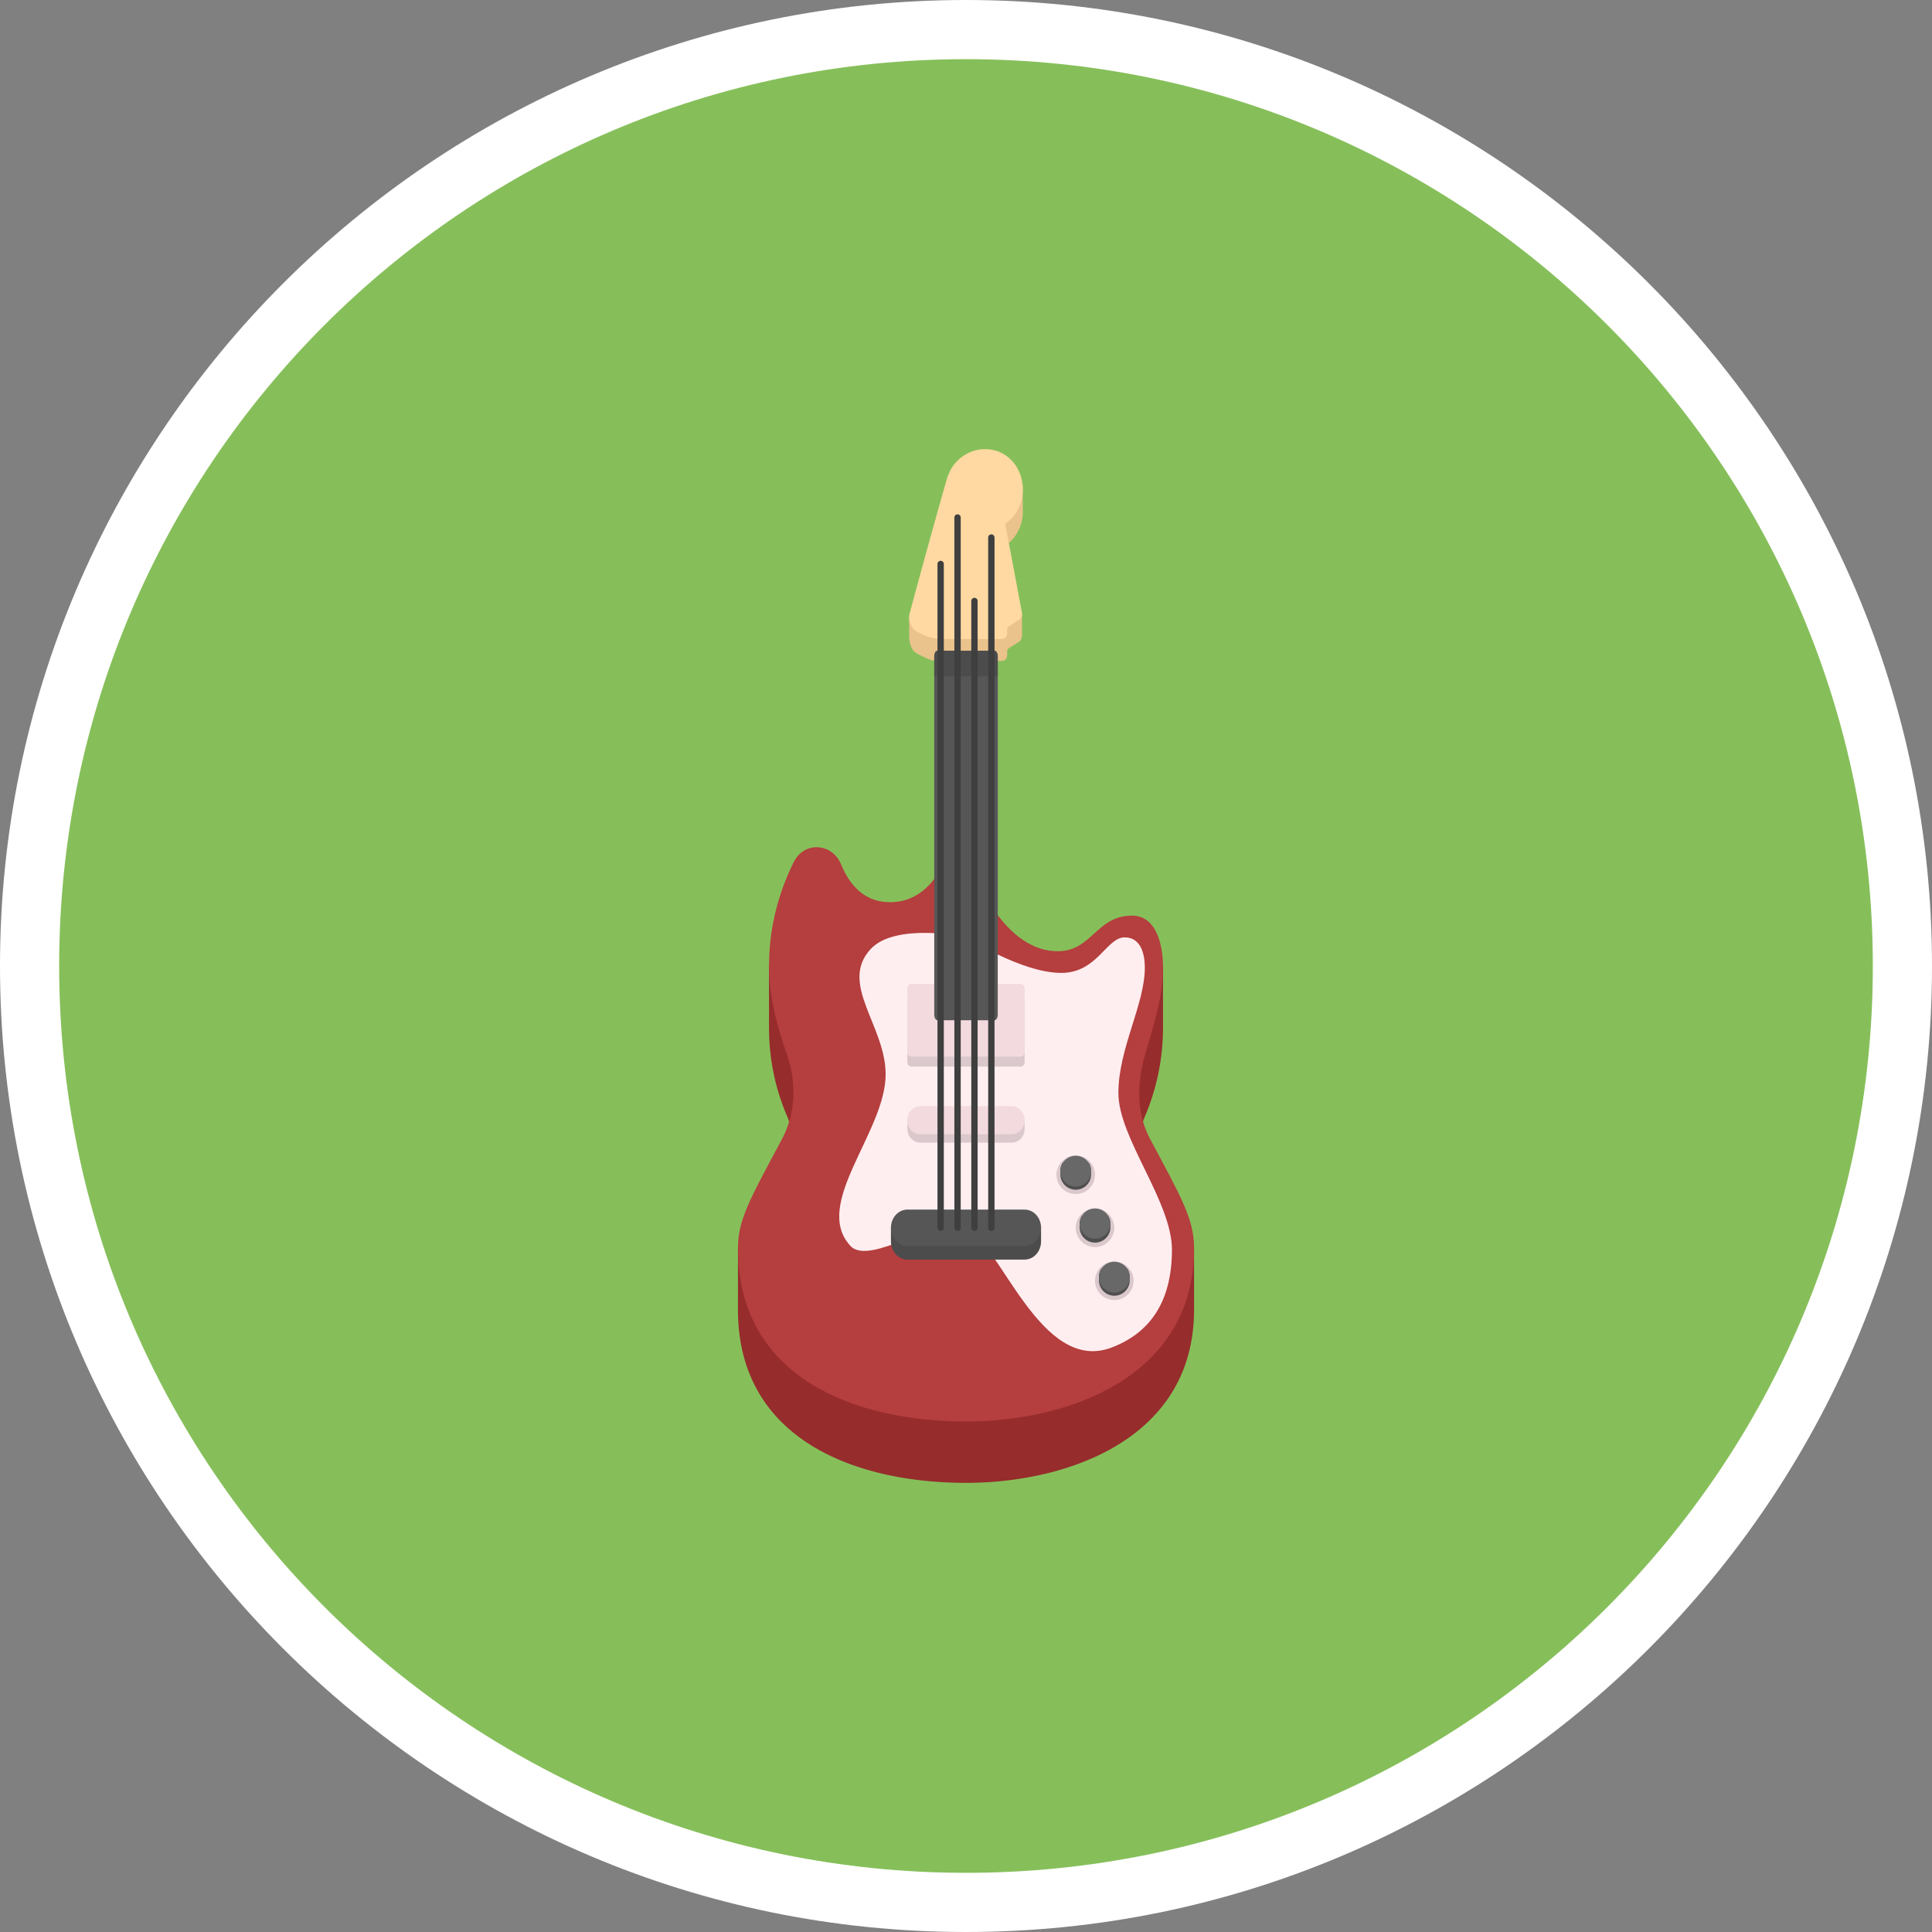 <svg version="1" xmlns="http://www.w3.org/2000/svg" viewBox="0 0 300 300"><rect x="0" y="0" width="300" height="300" fill="#808080" stroke="none"/><path fill="#FFF" d="M149.999 300C67.29 300 0 232.71 0 150S67.29 0 149.999 0C232.71 0 300 67.29 300 150s-67.29 150-150.001 150"/><path fill="#86BF5A" d="M290.812 150c0 77.768-63.045 140.812-140.812 140.812C72.231 290.812 9.188 227.769 9.188 150 9.188 72.232 72.231 9.188 150 9.188c77.768 0 140.812 63.044 140.812 140.812"/><path fill="#962C2C" d="M178.574 186.363c-2.137-4.002-2.547-8.869-.766-13.066a35.2 35.2 0 0 0 2.783-13.71c.003-3.013 0-9.526 0-9.526s-5.397-1.806-7.091.52c-2.722 3.741-4.716 6.651-10.457 6.651-7.014 0-10.521-8.221-12.354-14.046-.808-2.567-.401-7.346-.401-7.346l-1.468.018s-1.409 13.765-10.636 13.765c-4.006 0-6.298-2.748-7.575-5.858-1.382-3.368-11.199 6.267-11.199 6.267v9.526c0 4.873.99 9.498 2.763 13.656 1.802 4.226 1.416 9.127-.736 13.161-2.134 4-6.85 7.461-6.85 7.461v9.526c.004 20.09 18.145 26.895 35.413 26.895 15.737 0 35.413-6.805 35.413-26.895v-9.526s-4.532-3.153-6.839-7.473z"/><path fill="#EAC28C" d="M156.085 84.736c1.656-1.109 2.74-3.067 2.74-5.317 0-1.284-.021-3.924-.021-3.924s-3.745-2.355-5.845-2.355c-2.656 0-4.997 1.796-5.806 4.274l-.022-.018c-2.454 7.415-3.625 11.122-5.958 18.537v2.638c0 1.3.295 2.46 1.334 2.979l1.202.597a4.668 4.668 0 0 0 2.075.485h9.762c.47 0 .849-.407.849-.909v-.594a.55.55 0 0 1 .249-.467c.629-.395.942-.593 1.565-.988.369-.234.493-.684.493-1.164v-3.163a2025.378 2025.378 0 0 0-2.617-10.611"/><path fill="#FFD9A1" d="M156.085 81.34c2.052-1.373 3.231-4.051 2.546-6.972-.506-2.154-2.105-3.891-4.145-4.425-3.249-.851-6.37 1.13-7.331 4.075l-.023-.018c-2.414 8.47-3.568 12.705-5.863 21.175-.323 1.191.201 2.46 1.241 2.979l.681.34a7.13 7.13 0 0 0 3.18.742h9.176c.47 0 .849-.407.849-.909v-.594a.55.55 0 0 1 .249-.467c.629-.395.942-.593 1.565-.988.369-.234.559-.697.474-1.153-1.033-5.515-1.549-8.272-2.599-13.785z"/><path fill="#B53E3E" d="M178.574 176.837c-2.137-4.002-2.042-8.689-.766-13.066 1.319-4.527 2.779-8.884 2.783-13.71.003-3.014-.909-7.883-4.799-7.883-5.571 0-6.227 5.529-11.536 5.529-7.014 0-11.733-8.221-13.566-14.046-.808-2.567-.401-7.346-.401-7.346l-1.468.018s-1.409 13.765-10.636 13.765c-4.006 0-6.298-2.748-7.575-5.858-1.382-3.368-5.728-3.641-7.346-.397-2.046 4.1-3.853 9.59-3.853 16.189 0 4.873 1.291 9.466 2.763 13.656 1.522 4.335 1.416 9.127-.736 13.161-4.935 9.253-6.85 12.496-6.85 16.987.004 20.09 18.145 26.895 35.413 26.895 15.737 0 35.413-6.805 35.413-26.895-.001-4.492-1.908-7.762-6.84-16.999z"/><path fill="#FFEEF0" d="M150 145.486s8.569 5.586 14.802 5.586c5.597 0 6.989-5.517 9.846-5.517 2.515 0 3.119 2.61 3.119 4.683 0 5.773-4.104 12.538-4.104 19.498 0 6.961 8.315 16.849 8.315 24.325 0 8.419-3.72 13.056-9.412 15.199-10.939 4.118-17.265-16.198-22.566-18.614-4.343-1.978-14.936 6.046-17.936 2.824-6.031-6.478 5.457-17.669 5.457-26.652 0-7.524-7.284-14.026-2.351-19.424 3.847-4.21 14.83-1.908 14.83-1.908z"/><path fill="#DBC8CC" d="M158.49 165.626h-16.98c-.341 0-.617-.301-.617-.673v-9.922c0-.373.276-.674.617-.674h16.98c.341 0 .617.301.617.674v9.922c-.001.372-.276.673-.617.673z"/><path fill="#F2DADE" d="M158.49 164.061h-16.98c-.341 0-.617-.301-.617-.674v-9.922c0-.372.276-.674.617-.674h16.98c.341 0 .617.302.617.674v9.922c-.001.373-.276.674-.617.674z"/><path fill="#565656" d="M154.93 101.961v55.549c0 .511-.217.916-.493.916h-8.874c-.277 0-.494-.405-.494-.916v-55.549c0-.499.217-.916.494-.916h8.874c.277 0 .493.417.493.916"/><path fill="#4C4C4C" d="M154.437 101.045h-8.874c-.277 0-.494.417-.494.916v3.044h9.861v-3.044c0-.499-.216-.916-.493-.916m4.649 94.546h-18.172c-1.425 0-2.569-1.264-2.569-2.824v-2.121h23.311v2.121c0 1.56-1.145 2.824-2.57 2.824z"/><path fill="#DBC8CC" d="M157.099 177.434H142.9c-1.115 0-2.007-.979-2.007-2.187v-1.305h18.213v1.305c0 1.208-.892 2.187-2.007 2.187z"/><path fill="#F2DADE" d="M157.099 176.129H142.9c-1.115 0-2.007-.979-2.007-2.187 0-1.207.892-2.185 2.007-2.185h14.199c1.115 0 2.007.978 2.007 2.185 0 1.208-.892 2.187-2.007 2.187z"/><path fill="#565656" d="M159.086 193.47h-18.172c-1.425 0-2.569-1.264-2.569-2.824 0-1.559 1.145-2.824 2.569-2.824h18.172c1.425 0 2.57 1.265 2.57 2.824 0 1.56-1.145 2.824-2.57 2.824z"/><circle fill="#DBC8CC" cx="170.036" cy="190.65" r="2.996"/><path fill="#4F4F4F" d="M172.425 190.039v.611a2.39 2.39 0 0 1-4.777 0v-.611c0-.468.133-.905.369-1.274h.558a2.367 2.367 0 0 1 2.923 0h.558c.236.369.369.806.369 1.274z"/><path fill="#686868" d="M172.425 190.039a2.39 2.39 0 0 1-4.777 0c0-.468.133-.905.369-1.274a2.383 2.383 0 0 1 2.019-1.115c.851 0 1.6.446 2.02 1.115.236.369.369.806.369 1.274z"/><circle fill="#DBC8CC" cx="167.04" cy="182.42" r="2.995"/><path fill="#4F4F4F" d="M169.43 181.808v.611a2.39 2.39 0 0 1-4.778 0v-.611c0-.468.133-.905.369-1.274h.558a2.372 2.372 0 0 1 2.924 0h.558c.234.37.369.807.369 1.274z"/><path fill="#686868" d="M169.43 181.808a2.39 2.39 0 1 1-4.779-.001 2.39 2.39 0 0 1 4.779.001z"/><circle fill="#DBC8CC" cx="173.032" cy="198.879" r="2.996"/><path fill="#4F4F4F" d="M175.422 198.266v.613a2.39 2.39 0 0 1-4.778 0v-.613c0-.468.133-.904.369-1.274h.558c.405-.315.911-.502 1.462-.502s1.057.187 1.462.502h.556c.236.371.371.806.371 1.274z"/><path fill="#686868" d="M175.422 198.266a2.39 2.39 0 1 1-4.779-.001 2.39 2.39 0 0 1 4.779.001z"/><path fill="#3F3F3F" d="M146.555 190.646V87.576a.492.492 0 1 0-.984 0v103.07a.492.492 0 1 0 .984 0zm5.249 0V93.322a.492.492 0 1 0-.984 0v97.324a.492.492 0 1 0 .984 0zm2.625 0V83.469a.492.492 0 1 0-.984 0v107.177a.492.492 0 1 0 .984 0zm-5.249 0V80.356a.492.492 0 1 0-.984 0v110.29a.492.492 0 1 0 .984 0z"/></svg>